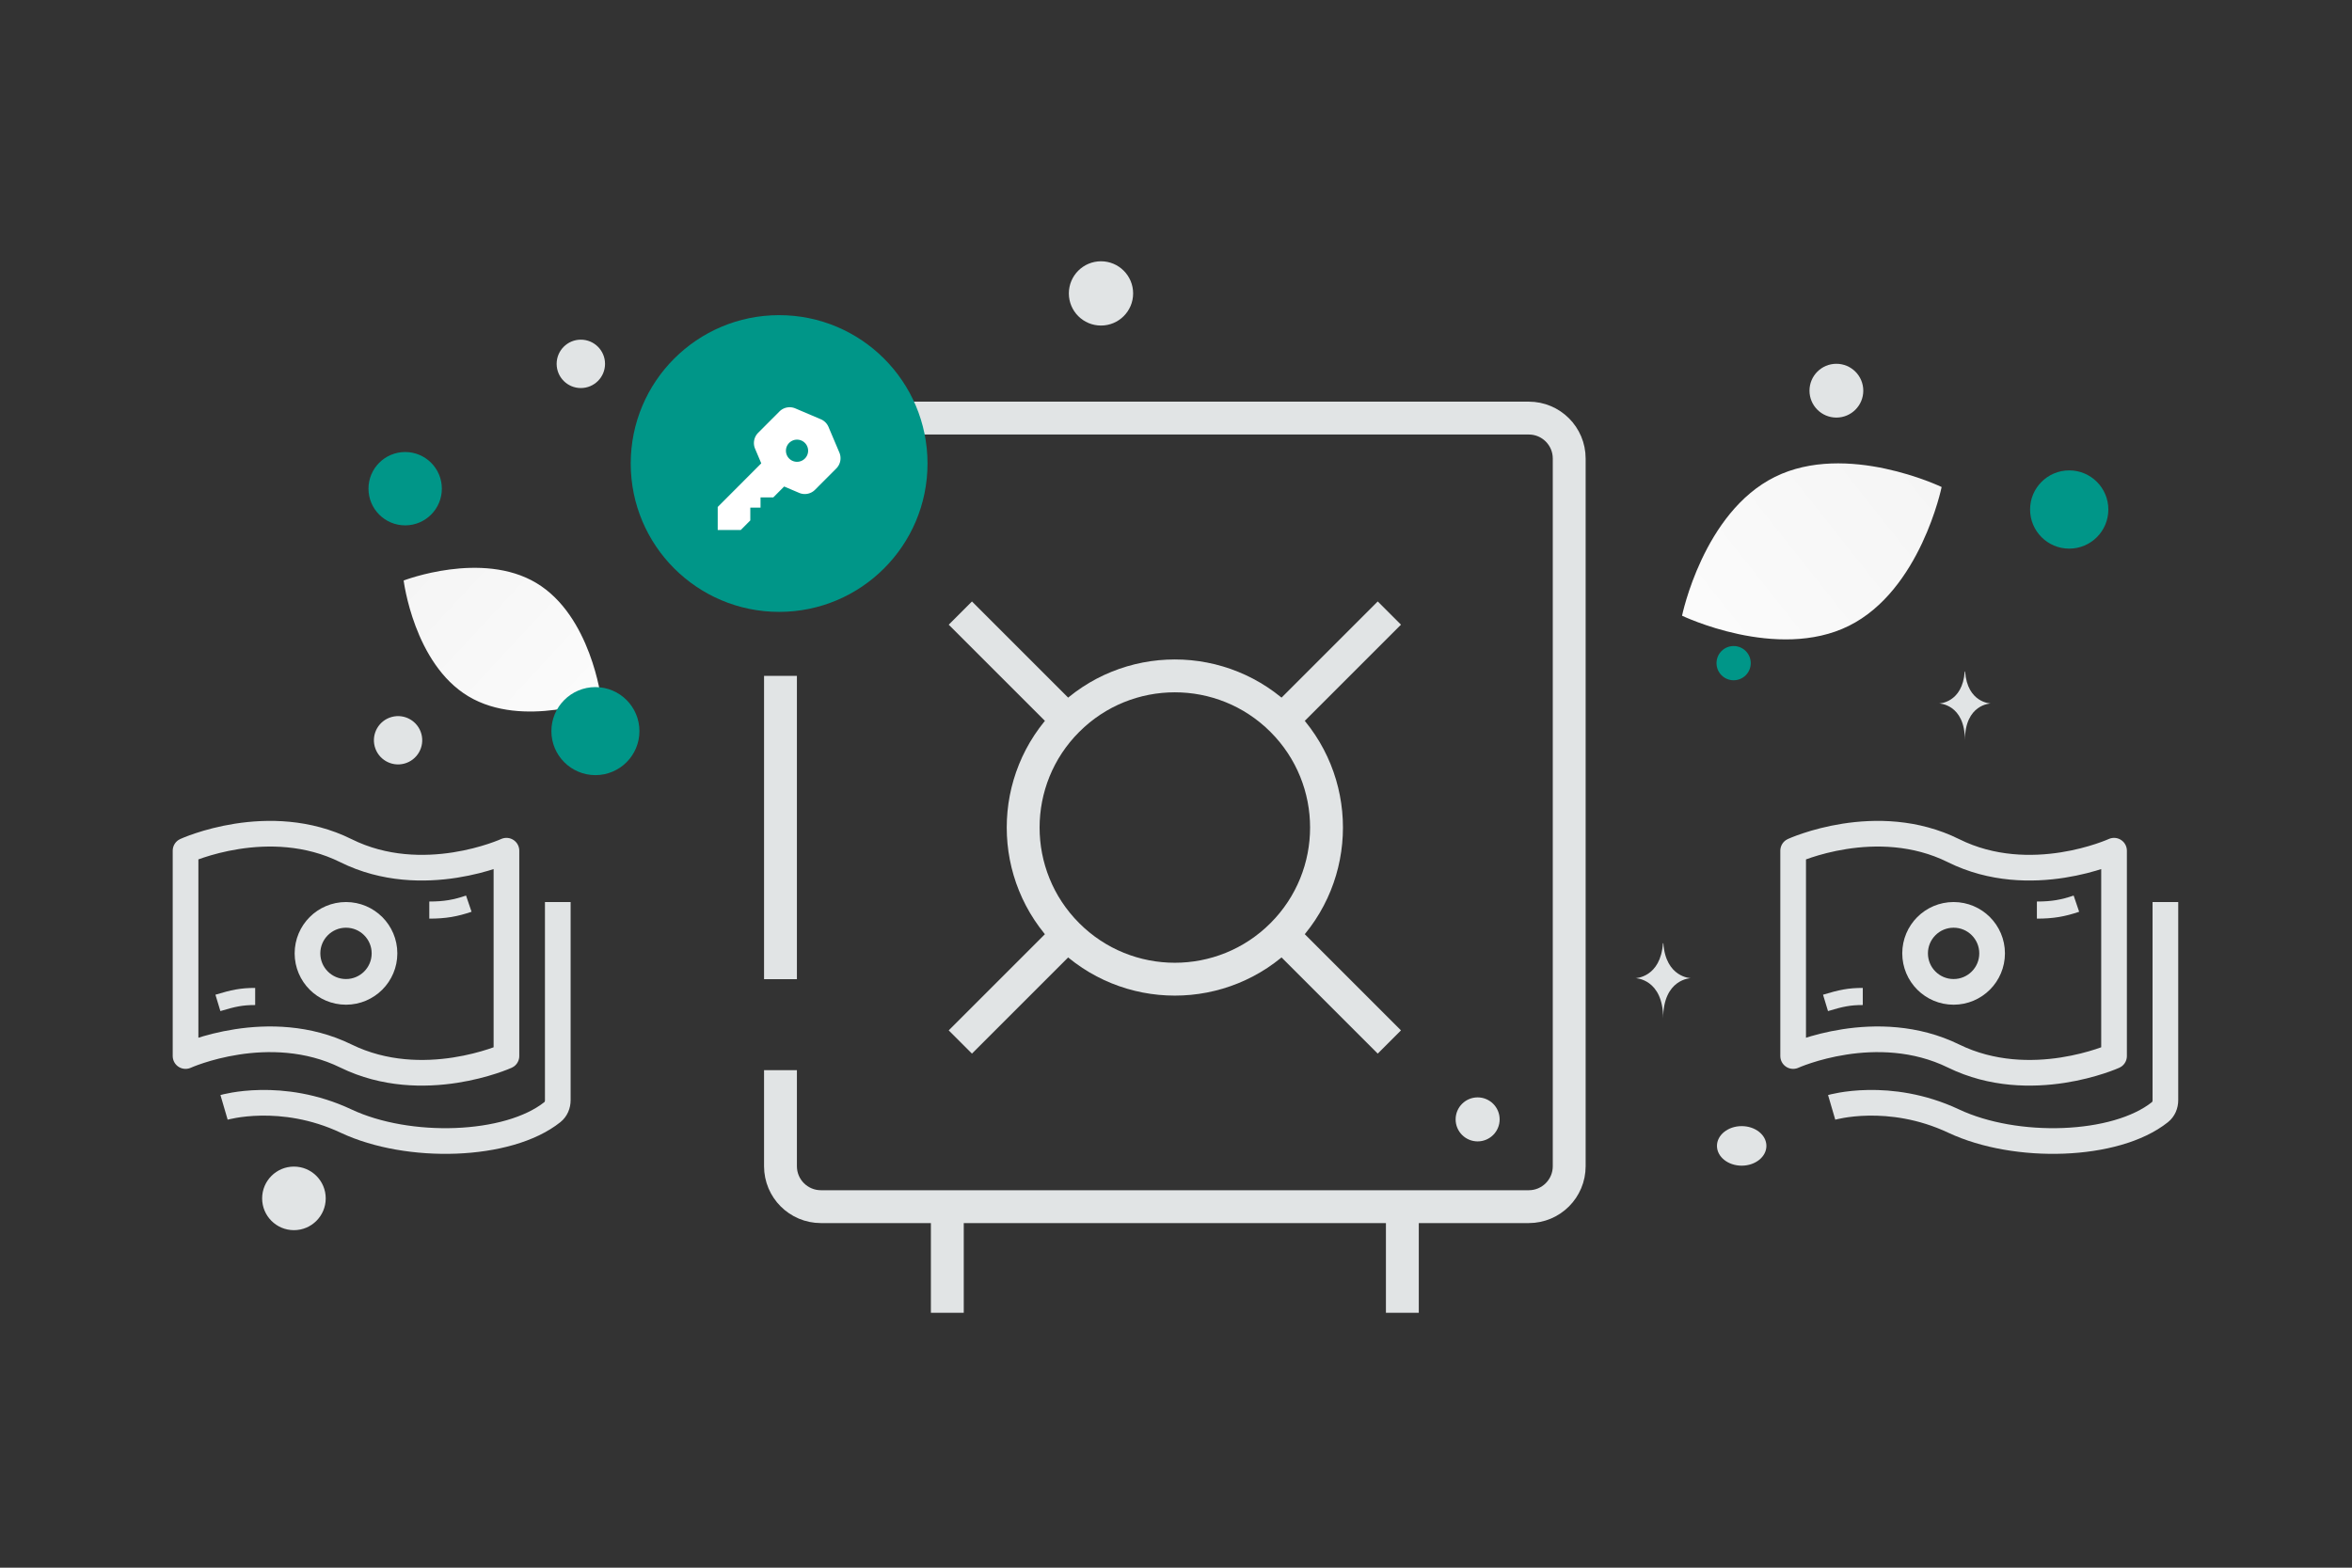 <svg width="900" height="600" viewBox="0 0 900 600" fill="none" xmlns="http://www.w3.org/2000/svg"><rect x="0" y="0" width="900" height="600" fill="#333333" stroke="none"/><path fill="transparent" d="M0 0h900v600H0z"/><path d="M707.461 239.538c-27.422 13.603-63.819-3.888-63.819-3.888s8.089-39.538 35.526-53.122c27.423-13.603 63.805 3.868 63.805 3.868s-8.089 39.539-35.512 53.142z" fill="url(#a)"/><path d="M179.235 266.504c20.86 12.502 50.788.945 50.788.945s-3.913-31.823-24.786-44.312c-20.86-12.502-50.775-.959-50.775-.959s3.913 31.823 24.773 44.326z" fill="url(#b)"/><circle cx="791.793" cy="195.006" r="14.973" transform="rotate(180 791.793 195.006)" fill="#009688"/><circle cx="227.836" cy="279.82" r="16.845" transform="rotate(180 227.836 279.82)" fill="#009688"/><circle r="14.037" transform="matrix(-1 0 0 1 155.037 187.037)" fill="#009688"/><circle r="6.551" transform="matrix(-1 0 0 1 663.379 253.806)" fill="#009688"/><circle r="8.422" transform="matrix(-1 0 0 1 565.422 428.422)" fill="#E1E4E5"/><circle r="12.166" transform="matrix(-1 0 0 1 112.474 458.655)" fill="#E1E4E5"/><circle r="9.259" transform="matrix(-1 0 0 1 222.259 139.259)" fill="#E1E4E5"/><circle r="10.294" transform="matrix(-1 0 0 1 702.699 149.526)" fill="#E1E4E5"/><circle r="9.244" transform="scale(1 -1) rotate(-75 -108.455 -240.916)" fill="#E1E4E5"/><circle r="12.298" transform="matrix(-1 0 0 1 421.298 112.298)" fill="#E1E4E5"/><ellipse rx="9.46" ry="7.568" transform="matrix(-1 0 0 1 666.46 438.568)" fill="#E1E4E5"/><path d="M751.81 257h.144c.851 12.053 9.814 12.238 9.814 12.238s-9.884.193-9.884 14.12c0-13.927-9.884-14.12-9.884-14.12s8.96-.185 9.81-12.238zM636.332 360.997h.154C637.397 374.167 647 374.37 647 374.37s-10.589.211-10.589 15.429c0-15.218-10.589-15.429-10.589-15.429s9.599-.203 10.51-13.373z" fill="#E1E4E5"/><circle cx="449.557" cy="316.722" r="58.04" transform="rotate(45 449.557 316.722)" stroke="#E1E4E5" stroke-width="12.575"/><path d="m490.598 275.681 41.041-41.041M367.476 398.803l41.041-41.041m82.081.001 41.041 41.041M367.476 234.641l41.041 41.04" stroke="#E1E4E5" stroke-width="12.575"/><path d="M298.652 374.761V258.68m0 150.905v36.759c0 8.548 6.929 15.478 15.477 15.478h270.855c8.548 0 15.478-6.93 15.478-15.478V175.489c0-8.548-6.93-15.477-15.478-15.477H314.129c-8.548 0-15.477 6.929-15.477 15.477v48.367m63.844 278.594v-40.628m174.121 40.628v-40.628" stroke="#E1E4E5" stroke-width="12.575" stroke-linejoin="round"/><circle cx="132.396" cy="364.883" r="14.735" stroke="#E1E4E5" stroke-width="9.823"/><path d="M193.793 325.589v78.588s-31.945 14.425-61.397 0c-29.451-14.426-61.396 0-61.396 0v-78.588s31.945-14.631 61.396 0c29.452 14.631 61.397 0 61.397 0z" stroke="#E1E4E5" stroke-width="9.823" stroke-linejoin="round"/><path d="M213.439 345.236v75.839c0 1.772-.693 3.468-2.078 4.573-16.973 13.532-55.163 14.603-78.93 3.426-24.795-11.66-46.696-5.251-46.696-5.251" stroke="#E1E4E5" stroke-width="9.823" stroke-linejoin="round"/><path d="M97.643 381.38c-5.163 0-8.335.663-14.259 2.458m96.003-37.983c-5.079 1.725-9.096 2.458-15.119 2.458" stroke="#E1E4E5" stroke-width="6.549" stroke-linejoin="round"/><circle cx="747.551" cy="364.883" r="14.735" stroke="#E1E4E5" stroke-width="9.823"/><path d="M808.947 325.589v78.588s-31.945 14.425-61.396 0c-29.452-14.426-61.397 0-61.397 0v-78.588s31.945-14.631 61.397 0c29.451 14.631 61.396 0 61.396 0z" stroke="#E1E4E5" stroke-width="9.823" stroke-linejoin="round"/><path d="M828.594 345.236v75.839c0 1.772-.693 3.468-2.079 4.573-16.972 13.532-55.162 14.603-78.93 3.426-24.795-11.66-46.695-5.251-46.695-5.251" stroke="#E1E4E5" stroke-width="9.823" stroke-linejoin="round"/><path d="M712.798 381.38c-5.163 0-8.336.663-14.259 2.458m96.002-37.983c-5.079 1.725-9.096 2.458-15.119 2.458" stroke="#E1E4E5" stroke-width="6.549" stroke-linejoin="round"/><circle r="56.783" transform="matrix(-1 0 0 1 298.134 177.401)" fill="#009688"/><path fill-rule="evenodd" clip-rule="evenodd" d="M291.019 194.281v-3.92h4.891l4.152-4.162 5.732 2.44a5.52 5.52 0 0 0 6.075-1.184l8.141-8.159a5.556 5.556 0 0 0 1.181-6.088l-4.155-9.803a5.532 5.532 0 0 0-2.929-2.936l-9.782-4.165a5.523 5.523 0 0 0-6.075 1.184l-8.141 8.159a5.555 5.555 0 0 0-1.178 6.089l2.37 5.597-16.664 16.701v8.822h8.803l3.668-3.676v-4.902h3.911v.003z" fill="#fff"/><path fill-rule="evenodd" clip-rule="evenodd" d="M304.972 168.267c-2.34.01-4.239 1.909-4.229 4.249a4.234 4.234 0 0 0 4.249 4.229 4.24 4.24 0 0 0 4.239-4.239 4.24 4.24 0 0 0-4.239-4.239" fill="#009688"/><defs><linearGradient id="a" x1="602.156" y1="281.969" x2="828.338" y2="103.059" gradientUnits="userSpaceOnUse"><stop stop-color="#fff"/><stop offset="1" stop-color="#EEE"/></linearGradient><linearGradient id="b" x1="259.958" y1="306.748" x2="92.11" y2="150.795" gradientUnits="userSpaceOnUse"><stop stop-color="#fff"/><stop offset="1" stop-color="#EEE"/></linearGradient></defs></svg>
